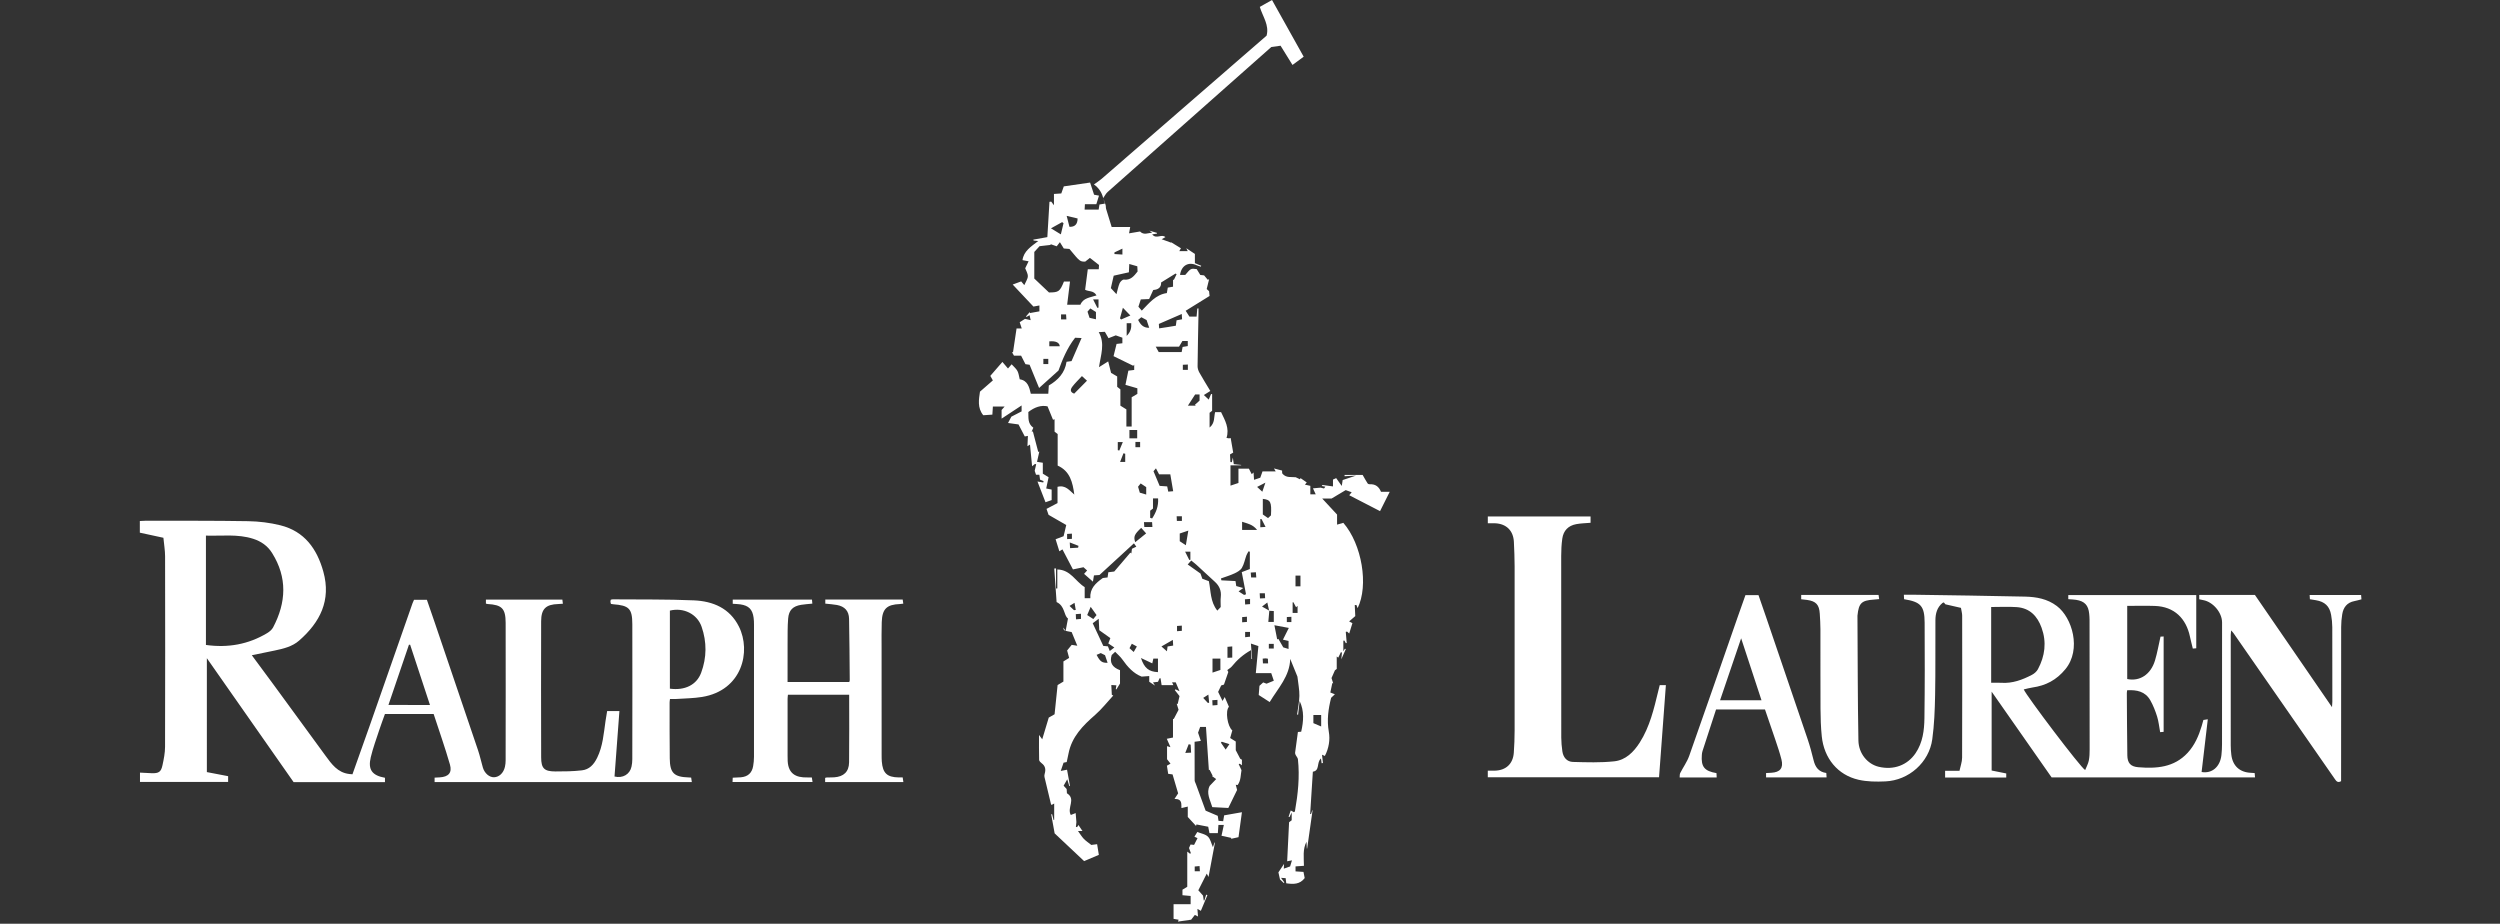 <svg width="590" height="218" viewBox="0 0 590 218" fill="none" xmlns="http://www.w3.org/2000/svg">
<rect x="0" y="0" width="590" height="218" fill="#333333" stroke="none"/>
<path fill-rule="evenodd" clip-rule="evenodd" d="M48.82 182.214C50.614 182.558 52.185 182.86 53.837 183.177C53.837 183.531 53.837 183.982 53.837 184.539C46.938 184.539 40.036 184.539 33.036 184.539C33.036 183.879 33.036 183.203 33.036 182.339C33.955 182.386 34.867 182.445 35.781 182.475C37.451 182.531 38.001 182.197 38.344 180.606C38.653 179.171 38.95 177.697 38.953 176.239C38.996 161.254 38.988 146.269 38.96 131.283C38.957 129.898 38.715 128.514 38.563 126.914C36.66 126.502 34.869 126.115 33 125.71C33 124.918 33 124.001 33 122.958C33.483 122.935 33.933 122.892 34.383 122.894C42.44 122.911 50.498 122.859 58.552 122.998C61.098 123.042 63.696 123.354 66.164 123.968C71.863 125.386 74.82 129.535 76.315 134.936C78.183 141.68 75.534 146.865 70.584 151.187C68.962 152.604 66.877 153.093 64.814 153.528C63.077 153.893 61.337 154.242 59.428 154.634C61.266 157.119 62.98 159.42 64.675 161.734C68.718 167.256 72.75 172.787 76.791 178.311C78.244 180.298 79.665 182.334 82.406 182.663C82.556 182.682 82.707 182.69 83.181 182.731C84.551 178.875 85.949 174.98 87.318 171.074C90.671 161.505 94.011 151.93 97.359 142.358C97.448 142.104 97.572 141.863 97.705 141.559C98.673 141.559 99.632 141.559 100.748 141.559C101.351 143.306 101.974 145.088 102.581 146.876C106.006 156.955 109.435 167.032 112.837 177.118C113.283 178.44 113.563 179.818 113.96 181.158C114.359 182.51 115.506 183.47 116.599 183.432C117.815 183.39 118.834 182.43 119.169 180.954C119.279 180.466 119.328 179.954 119.329 179.454C119.34 168.633 119.36 157.812 119.333 146.992C119.325 143.595 118.446 142.743 115.071 142.547C114.959 142.541 114.851 142.499 114.676 142.458C114.676 142.16 114.676 141.87 114.676 141.505C120.679 141.505 126.656 141.505 132.719 141.505C132.758 141.814 132.793 142.099 132.84 142.48C132.424 142.508 132.085 142.543 131.746 142.552C128.83 142.636 127.716 143.688 127.708 146.626C127.68 157.329 127.685 168.033 127.713 178.737C127.72 181.344 128.44 182.055 131.061 182.061C133.154 182.066 135.261 182.044 137.334 181.801C139.058 181.598 140.123 180.476 140.924 178.846C142.288 176.071 142.473 173.096 142.904 170.146C143.015 169.385 143.152 168.627 143.287 167.81C144.258 167.81 145.134 167.81 146.182 167.81C145.795 172.992 145.41 178.128 145.026 183.257C146.953 183.734 148.64 182.755 149.037 180.926C149.16 180.36 149.222 179.771 149.223 179.193C149.236 168.567 149.258 157.941 149.228 147.315C149.218 143.618 148.455 142.891 144.707 142.604C144.553 142.593 144.401 142.559 144.184 142.525C144.143 142.359 144.075 142.184 144.063 142.005C144.053 141.859 144.111 141.709 144.144 141.535C144.314 141.5 144.463 141.443 144.611 141.444C150.991 141.503 157.379 141.41 163.75 141.685C168.261 141.879 172.223 143.528 174.394 147.889C177.301 153.724 175.174 162.933 165.681 164.482C163.694 164.806 161.655 164.817 159.639 164.956C159.147 164.99 158.652 164.961 158.117 164.961C158.074 165.335 158.026 165.559 158.026 165.783C158.032 170.181 158.012 174.58 158.063 178.977C158.104 182.447 159.057 183.362 162.537 183.476C162.692 183.481 162.846 183.493 163.115 183.51C163.161 183.819 163.208 184.14 163.27 184.561C142.996 184.561 122.818 184.561 102.564 184.561C102.564 184.227 102.564 183.908 102.564 183.523C102.998 183.5 103.378 183.48 103.759 183.459C105.813 183.346 106.749 182.391 106.188 180.438C105.032 176.416 103.632 172.465 102.341 168.507C98.447 168.507 94.714 168.507 90.844 168.507C90.401 169.751 89.922 171.009 89.503 172.287C88.803 174.425 88.017 176.545 87.496 178.728C86.8 181.646 87.821 183.017 90.853 183.555C90.853 183.867 90.853 184.192 90.853 184.583C83.641 184.583 76.494 184.583 69.292 184.583C62.516 174.903 55.728 165.206 48.819 155.336C48.82 164.457 48.82 173.211 48.82 182.214ZM48.599 152.208C53.812 152.938 58.609 152.074 63.039 149.422C63.587 149.094 64.158 148.623 64.447 148.076C67.554 142.184 67.853 136.308 64.205 130.496C63.142 128.802 61.61 127.749 59.732 127.149C56.093 125.987 52.362 126.52 48.599 126.405C48.599 135.081 48.599 143.62 48.599 152.208ZM158.092 162.524C161.614 163.006 164.402 161.645 165.475 158.762C166.805 155.191 166.825 151.508 165.579 147.912C164.527 144.877 161.302 143.314 158.092 144.103C158.092 150.217 158.092 156.342 158.092 162.524ZM101.472 166.373C99.871 161.51 98.331 156.83 96.791 152.15C96.697 152.153 96.603 152.156 96.509 152.159C94.907 156.863 93.306 161.566 91.669 166.372C94.974 166.373 98.109 166.373 101.472 166.373Z" fill="white"/>
<path fill-rule="evenodd" clip-rule="evenodd" d="M172.877 184.553C172.894 184.196 172.906 183.908 172.923 183.538C173.602 183.505 174.216 183.494 174.826 183.444C176.485 183.305 177.464 182.435 177.745 180.795C177.869 180.071 177.94 179.328 177.94 178.593C177.953 168.202 177.95 157.81 177.945 147.418C177.944 146.874 177.927 146.326 177.854 145.789C177.585 143.808 176.7 142.919 174.718 142.631C174.148 142.549 173.568 142.54 172.925 142.492C172.925 142.158 172.925 141.874 172.925 141.51C179.167 141.51 185.338 141.51 191.627 141.51C191.652 141.801 191.68 142.114 191.711 142.457C190.769 142.554 189.919 142.598 189.083 142.736C187.134 143.056 186.165 143.982 186.004 145.961C185.847 147.895 185.882 149.847 185.87 151.791C185.851 154.819 185.865 157.847 185.865 160.951C190.771 160.951 195.577 160.951 200.427 160.951C200.467 160.804 200.541 160.66 200.54 160.517C200.497 155.693 200.477 150.868 200.381 146.045C200.343 144.184 199.356 143.119 197.519 142.775C196.646 142.611 195.751 142.567 194.77 142.458C194.77 142.182 194.77 141.871 194.77 141.497C200.853 141.497 206.876 141.497 213.035 141.497C213.076 141.779 213.121 142.089 213.175 142.459C212.841 142.499 212.617 142.543 212.392 142.551C209.264 142.673 208.201 143.686 208.092 146.806C208.02 148.866 208.055 150.93 208.055 152.993C208.055 161.4 208.059 169.807 208.064 178.213C208.065 178.72 208.067 179.227 208.108 179.731C208.332 182.479 209.348 183.424 212.106 183.473C212.376 183.478 212.647 183.473 213.032 183.473C213.085 183.824 213.133 184.14 213.197 184.56C206.999 184.56 200.909 184.56 194.732 184.56C194.732 184.224 194.732 183.905 194.732 183.578C194.9 183.535 195.007 183.486 195.116 183.483C195.699 183.466 196.284 183.487 196.866 183.448C199.105 183.295 200.354 182.149 200.383 179.911C200.452 174.626 200.405 169.34 200.405 163.954C195.657 163.954 190.857 163.954 185.953 163.954C185.924 164.281 185.87 164.613 185.87 164.946C185.865 169.422 185.868 173.898 185.87 178.374C185.87 178.568 185.886 178.763 185.882 178.957C185.805 182.6 187.8 183.55 190.545 183.474C190.855 183.467 191.166 183.474 191.591 183.474C191.644 183.809 191.695 184.129 191.761 184.553C185.459 184.553 179.252 184.553 172.877 184.553Z" fill="white"/>
<path fill-rule="evenodd" clip-rule="evenodd" d="M488.115 141.408C488.115 141.039 488.115 140.774 488.115 140.429C498.181 140.429 508.203 140.429 518.316 140.429C518.316 144.601 518.316 148.745 518.316 152.994C518.077 153.014 517.804 153.038 517.506 153.064C517.265 152.068 517.025 151.171 516.834 150.264C515.93 145.983 513.172 143.155 508.539 143C506.405 142.928 504.267 142.988 502.024 142.988C502.024 148.711 502.024 154.48 502.024 160.25C504.968 160.871 507.571 159.196 508.577 155.878C509.125 154.068 509.439 152.188 509.88 150.246C510.047 150.237 510.294 150.223 510.618 150.206C510.618 157.735 510.618 165.192 510.618 172.716C510.35 172.738 510.1 172.76 509.794 172.787C509.558 171.516 509.443 170.27 509.078 169.102C508.666 167.78 508.15 166.458 507.465 165.258C506.276 163.174 504.263 162.773 502 162.902C501.97 163.167 501.929 163.354 501.931 163.54C501.964 168.443 501.979 173.347 502.049 178.25C502.075 180.065 502.803 180.914 504.628 181.065C508.919 181.42 513.066 181.131 516.267 177.684C517.949 175.872 518.895 173.667 519.6 171.339C519.734 170.895 519.851 170.445 519.999 169.914C520.272 169.87 520.555 169.826 521.039 169.749C520.543 173.983 520.06 178.091 519.578 182.193C522.035 182.628 523.956 180.967 524.26 178.183C524.353 177.333 524.396 176.474 524.397 175.62C524.408 166.044 524.408 156.469 524.408 146.893C524.408 144.565 522.282 142.055 519.971 141.632C519.667 141.577 519.367 141.503 519.02 141.428C519.02 141.091 519.02 140.774 519.02 140.398C523.421 140.398 527.733 140.398 532.154 140.398C538.144 149.116 544.17 157.886 550.354 166.886C550.393 166.29 550.433 165.964 550.433 165.638C550.435 159.76 550.445 153.883 550.419 148.005C550.415 147.038 550.312 146.06 550.143 145.107C549.781 143.061 548.644 141.999 546.578 141.655C546.122 141.58 545.664 141.506 545.138 141.418C545.117 141.093 545.099 140.803 545.075 140.425C549.142 140.425 553.132 140.425 557.223 140.425C557.249 140.759 557.273 141.081 557.3 141.445C556.687 141.6 556.17 141.756 555.642 141.857C553.914 142.189 553.034 143.325 552.766 144.965C552.603 145.959 552.517 146.975 552.515 147.982C552.496 159.698 552.5 171.414 552.498 183.13C552.498 183.551 552.498 183.971 552.498 184.356C551.701 184.818 551.366 184.348 551.017 183.843C547.159 178.283 543.295 172.727 539.434 167.169C535.328 161.258 531.223 155.346 527.115 149.437C526.992 149.26 526.838 149.106 526.56 148.779C526.511 149.267 526.456 149.556 526.456 149.846C526.449 158.527 526.444 167.206 526.452 175.886C526.452 176.624 526.504 177.366 526.589 178.099C526.898 180.751 528.566 182.276 531.24 182.386C531.506 182.397 531.772 182.419 532.102 182.44C532.13 182.787 532.154 183.08 532.187 183.47C516.179 183.47 500.239 183.47 484.183 183.47C479.559 176.858 474.885 170.175 470.027 163.228C470.027 169.61 470.027 175.617 470.027 181.841C471.24 182.085 472.313 182.3 473.473 182.534C473.473 182.779 473.473 183.099 473.473 183.492C468.658 183.492 463.888 183.492 459.045 183.492C459.045 182.977 459.045 182.5 459.045 181.907C460.153 181.907 461.181 181.907 462.44 181.907C462.666 180.82 463.053 179.817 463.057 178.811C463.1 167.641 463.088 156.471 463.072 145.3C463.071 144.731 462.899 144.162 462.785 143.456C461.632 143.192 460.509 142.935 459.11 142.615C459.12 142.627 458.937 142.403 458.747 142.17C458.63 142.216 458.505 142.235 458.42 142.305C457.132 143.359 456.769 144.824 456.758 146.374C456.717 152.251 456.798 158.13 456.687 164.005C456.621 167.498 456.49 171.014 456.017 174.469C455.268 179.937 450.487 184.163 444.952 184.41C442.838 184.505 440.638 184.49 438.595 184.019C433.699 182.894 430.475 178.968 429.939 173.785C429.715 171.624 429.653 169.439 429.64 167.264C429.603 160.997 429.636 154.731 429.621 148.464C429.618 147.259 429.538 146.054 429.468 144.85C429.343 142.701 428.568 141.872 426.438 141.578C426.016 141.521 425.593 141.483 425.082 141.426C425.082 141.094 425.082 140.78 425.082 140.406C431.17 140.406 437.193 140.406 443.343 140.406C443.386 140.701 443.43 141.012 443.483 141.389C443.001 141.433 442.621 141.475 442.239 141.501C439.329 141.695 438.67 142.327 438.371 145.219C438.367 145.257 438.36 145.296 438.36 145.335C438.421 155.14 438.409 164.947 438.586 174.75C438.643 177.891 440.78 180.338 443.377 180.959C446.917 181.806 450.164 180.583 452.079 177.748C453.773 175.239 454.126 172.369 454.165 169.495C454.268 161.984 454.253 154.471 454.214 146.959C454.193 143.002 453.303 142.047 449.363 141.414C449.348 141.115 449.333 140.795 449.311 140.352C450.11 140.352 450.804 140.343 451.497 140.354C460.311 140.494 469.124 140.594 477.936 140.802C480.587 140.865 483.174 141.324 485.413 143.018C489.066 145.781 491.254 153.266 487.447 157.912C485.332 160.492 482.808 161.8 479.651 162.251C478.965 162.349 478.294 162.548 477.604 162.703C478.205 164.19 491.079 181.227 492.1 181.731C492.398 180.988 492.793 180.281 492.951 179.526C493.132 178.657 493.155 177.746 493.155 176.854C493.159 166.656 493.147 156.46 493.133 146.263C493.132 145.797 493.096 145.329 493.052 144.866C492.857 142.826 491.974 141.879 489.942 141.559C489.373 141.468 488.79 141.461 488.115 141.408ZM469.916 143.254C469.916 149.183 469.916 155.105 469.916 161.134C470.775 161.134 471.55 161.09 472.319 161.142C474.94 161.319 477.288 160.436 479.542 159.259C480.098 158.969 480.661 158.475 480.952 157.93C482.621 154.811 483.038 151.547 481.815 148.155C480.811 145.367 478.998 143.489 475.922 143.278C473.96 143.145 471.981 143.254 469.916 143.254Z" fill="white"/>
<path fill-rule="evenodd" clip-rule="evenodd" d="M391.695 161.699C392.187 161.699 392.566 161.699 393.147 161.699C392.609 168.947 392.075 176.137 391.534 183.442C378.075 183.442 364.64 183.442 351.118 183.442C351.118 182.972 351.118 182.494 351.118 181.881C351.703 181.881 352.235 181.892 352.766 181.879C355.407 181.81 357.069 180.278 357.259 177.643C357.385 175.898 357.448 174.145 357.45 172.395C357.466 159.473 357.466 146.552 357.451 133.63C357.449 131.724 357.365 129.818 357.279 127.913C357.159 125.239 355.498 123.601 352.835 123.493C352.294 123.471 351.753 123.489 351.125 123.489C351.125 122.934 351.125 122.453 351.125 121.889C359.19 121.889 367.228 121.889 375.375 121.889C375.375 122.348 375.375 122.828 375.375 123.378C374.284 123.474 373.123 123.491 371.997 123.698C370.106 124.047 368.963 125.226 368.698 127.131C368.511 128.474 368.444 129.843 368.443 131.2C368.431 145.483 368.437 159.768 368.459 174.051C368.461 175.136 368.564 176.227 368.716 177.302C368.919 178.737 369.785 179.777 371.207 179.816C374.459 179.906 377.743 180.016 380.966 179.671C383.647 179.385 385.534 177.505 386.973 175.249C389.36 171.506 390.339 167.262 391.363 163.031C391.462 162.618 391.568 162.206 391.695 161.699Z" fill="white"/>
<path fill-rule="evenodd" clip-rule="evenodd" d="M404.988 167.436C403.904 170.76 402.843 174.002 401.793 177.249C401.699 177.541 401.657 177.857 401.633 178.164C401.422 180.952 402.225 181.971 405.09 182.458C405.104 182.761 405.119 183.086 405.138 183.488C402.222 183.488 399.395 183.488 396.398 183.488C396.438 183.129 396.385 182.734 396.532 182.44C397.219 181.078 398.15 179.81 398.653 178.387C402.499 167.516 406.264 156.615 410.058 145.724C410.669 143.97 411.297 142.223 411.923 140.458C412.967 140.458 413.927 140.458 415.008 140.458C415.616 142.217 416.228 143.965 416.825 145.718C420.083 155.272 423.351 164.824 426.583 174.387C427.142 176.039 427.6 177.731 428.01 179.428C428.402 181.052 429.216 182.181 431.007 182.426C431.029 182.758 431.048 183.058 431.074 183.462C426.302 183.462 421.584 183.462 416.793 183.462C416.793 183.134 416.793 182.814 416.793 182.439C417.252 182.414 417.633 182.394 418.014 182.374C420.114 182.263 420.932 181.265 420.425 179.244C420.029 177.667 419.494 176.122 418.979 174.577C418.183 172.189 417.352 169.813 416.536 167.436C412.696 167.436 408.93 167.436 404.988 167.436ZM415.715 165.265C414.122 160.417 412.565 155.677 410.909 150.637C409.192 155.686 407.584 160.414 405.935 165.265C409.24 165.265 412.371 165.265 415.715 165.265Z" fill="white"/>
<path fill-rule="evenodd" clip-rule="evenodd" d="M260.354 46.758C260.547 47.298 260.764 47.832 260.926 48.382C261.011 48.673 260.953 49.005 261.039 49.295C261.468 50.741 261.922 52.178 262.352 53.567C263.782 53.567 265.187 53.567 266.728 53.567C266.661 53.943 266.562 54.489 266.458 55.068C267.464 54.898 268.342 54.75 269.048 54.631C269.966 55.584 270.963 54.934 271.91 54.935C271.762 54.822 271.614 54.709 271.251 54.431C272.003 54.651 272.524 54.803 273.045 54.955C273.042 55.014 273.039 55.072 273.037 55.132C272.735 55.181 272.433 55.231 271.915 55.316C272.88 56.547 274.125 55.12 275.034 55.959C274.831 56.074 274.677 56.161 274.154 56.458C275.072 56.791 275.73 57.03 276.388 57.269C276.393 57.238 276.396 57.208 276.4 57.178C277.151 57.639 277.902 58.098 278.698 58.587C278.626 58.716 278.51 58.925 278.315 59.273C279.048 59.273 279.634 59.273 280.312 59.273C280.199 59.053 280.123 58.904 279.954 58.576C280.76 59.109 281.392 59.527 281.995 59.926C281.995 60.691 281.995 61.388 281.995 62.105C282.493 62.309 282.988 62.513 283.482 62.716C283.458 62.788 283.435 62.861 283.411 62.934C283.076 62.824 282.726 62.748 282.41 62.599C280.49 61.696 278.786 62.654 278.489 64.892C278.905 64.892 279.312 64.892 279.71 64.892C281.036 63.322 281.036 63.322 282.424 63.511C282.671 63.913 282.951 64.371 283.27 64.89C283.608 64.927 283.989 64.968 284.168 64.987C284.528 65.421 284.787 65.733 285.047 66.046C285.15 65.989 285.253 65.932 285.356 65.876C285.174 66.618 284.991 67.362 284.782 68.214C284.925 68.344 285.136 68.534 285.339 68.718C285.385 69.149 285.43 69.571 285.459 69.846C283.566 71.02 281.709 72.171 279.82 73.342C280.148 73.852 280.427 74.286 280.707 74.724C281.241 74.724 281.775 74.724 282.395 74.724C282.454 74.053 282.509 73.43 282.565 72.807C282.658 72.805 282.751 72.804 282.845 72.802C282.845 73.26 282.852 73.718 282.843 74.176C282.767 78.262 282.671 82.348 282.629 86.434C282.624 86.934 282.807 87.488 283.055 87.932C283.868 89.383 284.75 90.795 285.634 92.27C285.089 92.612 284.622 92.907 284.112 93.227C284.478 93.57 284.831 93.903 285.258 94.304C285.471 93.799 285.641 93.396 285.811 92.993C285.895 92.998 285.978 93.002 286.061 93.007C286.061 94.294 286.061 95.583 286.061 96.949C285.86 97.106 285.63 97.285 285.462 97.415C285.462 98.527 285.462 99.563 285.462 100.902C286.776 99.821 286.449 98.451 286.767 97.268C287.244 97.268 287.695 97.268 288.178 97.268C289.091 99.19 290.199 101.045 289.457 103.351C289.781 103.408 289.915 103.444 290.05 103.451C290.142 103.455 290.237 103.418 290.443 103.378C290.642 104.531 290.831 105.632 291.034 106.814C290.817 106.939 290.601 107.063 290.284 107.246C290.311 107.811 290.341 108.428 290.371 109.045C290.485 109.056 290.6 109.066 290.715 109.077C290.796 108.709 290.876 108.341 290.952 107.998C291.018 108.463 291.088 108.952 291.171 109.536C291.785 109.604 292.349 109.665 292.911 109.727C292.91 109.759 292.909 109.791 292.909 109.823C292.106 109.823 291.304 109.823 290.394 109.823C290.394 111.413 290.394 112.938 290.394 114.611C291.041 114.394 291.615 114.203 292.275 113.982C292.275 112.864 292.275 111.787 292.275 110.613C293.213 110.613 294.048 110.613 294.743 110.613C294.987 111.088 295.198 111.501 295.41 111.914C295.552 111.775 295.695 111.636 295.837 111.497C295.872 112.03 295.908 112.562 295.954 113.234C296.525 113.043 296.986 112.889 297.425 112.743C297.608 112.226 297.762 111.79 297.951 111.255C298.917 111.255 299.918 111.255 301.07 111.255C300.901 110.97 300.814 110.826 300.651 110.551C301.401 110.747 302.049 110.917 302.57 111.052C302.602 111.353 302.541 111.658 302.666 111.802C303.576 112.848 304.763 112.512 305.788 112.629C306.122 112.789 306.456 112.949 306.79 113.109C306.834 113.016 306.878 112.923 306.922 112.83C307.412 113.172 307.902 113.515 308.394 113.859C308.262 114.016 308.158 114.141 307.963 114.373C308.467 114.486 308.828 114.568 309.238 114.66C309.238 115.3 309.238 115.951 309.238 116.661C309.644 116.661 309.982 116.661 310.51 116.661C310.261 116.121 310.05 115.664 309.858 115.247C310.34 115.204 310.848 115.158 311.66 115.085C311.714 115.099 312.093 115.193 312.472 115.287C312.578 115.142 312.685 114.998 312.791 114.853C312.505 114.799 312.221 114.745 311.936 114.691C311.995 114.613 312.055 114.535 312.115 114.457C312.9 114.565 313.684 114.672 314.584 114.795C314.584 114.153 314.584 113.674 314.584 113.177C314.866 113.05 315.109 112.941 315.339 112.837C315.744 113.405 316.129 113.946 316.658 114.689C316.751 114.075 316.805 113.718 316.871 113.288C317.923 112.939 318.98 112.589 320.027 112.242C319.147 112.291 318.234 112.341 317.321 112.392C317.32 112.292 317.319 112.192 317.317 112.092C318.894 112.092 320.47 112.092 321.588 112.092C322.085 112.952 322.399 113.54 322.765 114.092C322.851 114.222 323.119 114.3 323.296 114.289C324.59 114.214 325.424 114.851 325.921 116.068C326.577 116.068 327.184 116.068 327.973 116.068C327.173 117.668 326.453 119.107 325.692 120.627C323.239 119.362 320.864 118.136 318.42 116.876C318.59 116.672 318.729 116.504 319 116.176C318.411 115.963 317.951 115.796 317.589 115.665C316.46 116.338 315.42 116.957 314.247 117.656C313.599 117.656 312.822 117.656 312.043 117.656C313.265 118.974 314.417 120.215 315.548 121.435C315.548 122.189 315.548 122.878 315.548 123.813C316.098 123.654 316.525 123.53 317.023 123.386C321.43 128.457 323.04 138.191 320.397 143.523C320.295 143.254 320.202 143.01 320.109 142.766C319.98 142.779 319.85 142.792 319.72 142.805C319.756 143.561 319.792 144.317 319.844 145.4C319.546 145.657 319.002 146.126 318.392 146.652C318.684 146.806 318.875 146.907 319.17 147.062C318.93 147.84 318.685 148.636 318.416 149.512C318.188 149.305 318.047 149.177 317.906 149.049C317.805 149.073 317.704 149.098 317.602 149.122C317.676 149.994 317.75 150.866 317.824 151.739C317.755 151.758 317.686 151.777 317.617 151.796C317.504 151.587 317.391 151.379 317.277 151.17C317.195 151.181 317.112 151.192 317.029 151.202C317.029 151.996 317.029 152.79 317.029 153.697C317.183 153.452 317.297 153.271 317.41 153.091C317.479 153.124 317.548 153.156 317.616 153.189C317.277 153.955 316.937 154.721 316.549 155.596C316.606 155.015 316.654 154.522 316.703 154.03C316.624 153.985 316.544 153.94 316.465 153.895C316.25 154.334 316.034 154.774 315.819 155.213C315.702 155.117 315.585 155.021 315.468 154.925C315.468 155.895 315.468 156.866 315.468 157.869C315.246 158.039 315.041 158.196 315.042 158.195C314.736 158.89 314.521 159.377 314.237 160.022C314.324 160.296 314.477 160.776 314.63 161.255C314.56 161.242 314.492 161.23 314.422 161.217C314.27 161.946 314.117 162.676 313.96 163.431C314.355 163.587 314.588 163.679 315.029 163.853C314.672 164.188 314.409 164.434 314.147 164.679C313.488 167.274 313.107 169.918 313.603 172.718C313.935 174.587 313.608 176.592 312.667 178.408C312.456 178.314 312.27 178.232 311.995 178.11C312.074 178.816 312.144 179.441 312.215 180.066C312.112 180.086 312.009 180.106 311.906 180.127C311.867 179.836 311.827 179.545 311.752 178.992C310.649 179.951 311.555 181.864 309.834 182.121C309.619 185.477 309.408 188.788 309.196 192.098C309.264 192.109 309.332 192.119 309.401 192.13C309.498 191.827 309.595 191.525 309.692 191.223C309.716 191.226 309.741 191.229 309.766 191.233C309.34 194.243 308.913 197.252 308.487 200.261C308.463 200.259 308.438 200.257 308.413 200.255C308.387 199.719 308.359 199.183 308.332 198.647C307.406 200.446 307.713 202.379 307.728 204.33C307.016 204.38 306.413 204.423 305.746 204.471C305.746 204.864 305.746 205.192 305.746 205.645C306.364 205.685 306.964 205.725 307.623 205.769C307.723 206.282 307.817 206.764 307.907 207.227C306.774 208.729 305.229 208.71 303.556 208.457C303.509 208.05 303.466 207.676 303.415 207.24C303.084 207.22 302.792 207.202 302.321 207.173C302.644 207.617 302.873 207.93 303.102 208.244C303.057 208.294 303.012 208.344 302.968 208.394C302.601 208.048 302.235 207.701 302.08 207.554C301.93 206.884 301.836 206.467 301.705 205.878C302.01 205.42 302.469 204.731 303.032 203.887C303.01 204.335 302.997 204.601 302.977 205.002C303.524 204.81 303.952 204.659 304.466 204.478C304.595 204.056 304.725 203.63 304.903 203.043C304.327 203.155 303.905 203.237 303.772 203.262C303.918 200.252 304.067 197.216 304.222 194.048C304.36 193.944 304.593 193.768 304.839 193.582C304.839 193.075 304.839 192.574 304.839 191.749C304.579 192.29 304.446 192.565 304.314 192.841C304.244 192.815 304.173 192.79 304.103 192.764C304.27 192.275 304.438 191.786 304.613 191.272C304.961 191.46 305.178 191.576 305.369 191.679C305.493 191.573 305.593 191.531 305.603 191.473C306.317 187.404 306.759 183.316 306.31 179.183C306.273 178.844 305.957 178.54 305.796 178.207C305.713 178.038 305.62 177.834 305.642 177.659C305.849 176.024 306.081 174.392 306.306 172.748C306.527 172.729 306.776 172.708 307.081 172.683C307.647 170.203 307.834 167.796 306.714 165.432C306.594 166.508 306.474 167.585 306.353 168.661C306.272 168.652 306.19 168.642 306.108 168.632C306.304 167.161 306.634 165.693 306.658 164.219C306.681 162.814 306.385 161.403 306.193 159.678C305.688 158.439 305.089 156.971 304.49 155.503C304.384 159.592 301.624 162.402 299.647 165.686C298.728 165.095 297.885 164.553 297.057 164.02C297.116 163.302 297.172 162.62 297.234 161.851C297.471 161.637 297.768 161.367 298.115 161.05C298.399 161.158 298.718 161.28 298.903 161.35C299.5 161.107 299.997 160.905 300.619 160.652C300.452 160.159 300.259 159.587 300.013 158.861C298.907 158.861 297.76 158.861 296.371 158.861C296.582 156.656 296.775 154.629 296.981 152.472C296.526 152.319 295.952 152.127 295.216 151.881C295.314 153.166 295.404 154.339 295.493 155.512C295.443 155.517 295.393 155.522 295.343 155.528C295.309 154.89 295.275 154.252 295.232 153.441C293.386 154.46 291.942 155.753 290.692 157.297C290.461 157.582 290.109 157.769 289.638 158.139C289.655 158.17 289.777 158.393 289.884 158.586C289.581 159.462 289.239 160.446 288.852 161.566C288.727 161.603 288.485 161.676 288.203 161.762C287.988 162.212 287.762 162.69 287.477 163.289C287.739 163.826 288.037 164.436 288.519 165.426C288.724 165.06 288.845 164.843 289.036 164.501C289.374 165.285 289.703 166.051 290.028 166.806C289.127 167.727 289.656 171.421 290.826 172.378C290.663 172.951 290.495 173.541 290.317 174.169C290.769 174.452 291.189 174.715 291.639 174.999C291.639 175.788 291.639 176.562 291.639 177.047C292.035 177.806 292.303 178.318 292.687 179.053C292.666 179.041 292.888 179.173 293.091 179.296C293.091 179.741 293.091 180.127 293.091 180.608C292.88 180.451 292.735 180.342 292.588 180.234C292.503 180.269 292.417 180.305 292.331 180.341C292.515 180.737 292.699 181.132 292.994 181.767C292.784 182.766 292.895 184.173 292.078 185.272C291.931 185.249 291.785 185.225 291.638 185.202C291.717 185.508 291.797 185.813 291.956 186.426C291.388 187.593 290.66 189.088 289.884 190.68C288.595 190.613 287.367 190.549 286.098 190.483C285.585 188.733 284.613 187.178 285.489 185.46C285.975 184.952 286.462 184.443 287.017 183.862C286.52 183.501 286.283 183.33 286.047 183.158C286.092 183.129 286.137 183.1 286.182 183.072C285.944 182.604 285.706 182.136 285.468 181.668C285.41 181.693 285.351 181.717 285.293 181.742C285.067 178.37 284.84 174.999 284.609 171.556C284.114 171.556 283.705 171.556 283.233 171.556C283.041 172.086 282.847 172.625 282.742 172.915C282.993 173.662 283.176 174.204 283.396 174.858C282.756 174.945 282.383 174.995 281.923 175.057C281.923 178.106 281.915 181.13 281.936 184.155C281.939 184.449 282.124 184.743 282.23 185.035C282.939 186.978 283.65 188.922 284.524 191.312C285.108 191.561 286.207 192.031 287.39 192.536C287.432 192.818 287.49 193.198 287.568 193.715C287.892 193.741 288.247 193.77 288.668 193.805C288.751 193.305 288.818 192.897 288.897 192.421C290.282 192.177 291.645 191.938 293.094 191.683C292.829 193.615 292.564 195.559 292.289 197.574C291.67 197.711 291.11 197.835 290.55 197.958C290.554 197.884 290.558 197.81 290.562 197.736C289.815 197.575 289.069 197.413 288.276 197.241C288.448 196.44 288.623 195.623 288.823 194.692C288.325 194.692 287.968 194.692 287.548 194.692C287.501 195.341 287.459 195.947 287.411 196.625C286.741 196.625 286.136 196.625 285.431 196.625C285.352 196.217 285.266 195.775 285.138 195.111C284.267 194.941 283.316 194.756 282.365 194.569C282.33 194.686 282.295 194.802 282.261 194.918C281.581 194.18 280.902 193.441 280.314 192.802C280.314 191.969 280.314 191.283 280.314 190.352C279.798 190.475 279.335 190.585 278.819 190.707C278.73 189.873 279.161 188.538 277.185 188.54C277.535 188.005 277.772 187.643 278.04 187.233C277.633 185.848 277.189 184.337 276.724 182.759C276.463 182.724 276.125 182.68 275.691 182.624C275.593 181.997 275.493 181.357 275.391 180.701C275.669 180.545 275.886 180.423 276.239 180.225C275.989 179.903 275.788 179.645 275.424 179.176C275.424 178.356 275.424 177.231 275.424 176.091C275.631 176.153 275.788 176.2 276.227 176.33C275.893 175.563 275.65 175.005 275.367 174.354C275.932 174.239 276.336 174.157 276.826 174.057C276.826 172.583 276.826 171.114 276.826 169.645C276.887 169.657 276.948 169.668 277.008 169.68C277.368 168.992 277.728 168.305 278.143 167.511C278.026 167.129 277.866 166.613 277.707 166.095C277.783 166.107 277.861 166.118 277.938 166.13C278.092 165.471 278.245 164.811 278.368 164.28C277.92 163.712 277.589 163.293 277.259 162.874C277.314 162.808 277.369 162.742 277.424 162.676C277.627 162.773 277.83 162.869 278.359 163.121C277.99 162.255 277.738 161.664 277.467 161.026C277.209 161.026 276.951 161.026 276.6 161.026C276.715 161.265 276.802 161.447 276.922 161.696C275.988 161.696 275.102 161.696 274.144 161.696C274.056 161.138 273.973 160.607 273.89 160.076C273.814 160.076 273.738 160.075 273.662 160.074C273.544 160.336 273.428 160.598 273.289 160.908C272.934 160.95 272.56 160.993 272.104 161.046C272.255 161.28 272.36 161.442 272.594 161.803C272.025 161.428 271.65 161.181 271.22 160.898C271.22 160.523 271.22 160.108 271.22 159.55C270.577 159.597 270.002 159.638 269.427 159.68C267.514 158.949 266.108 157.392 264.873 155.628C264.413 154.969 263.767 154.441 263.177 153.823C262.754 154.221 262.536 154.426 262.361 154.59C261.819 156.322 262.43 157.455 264.322 158.165C264.322 159.114 264.322 160.108 264.322 161.316C264.116 161.65 263.793 162.173 263.469 162.695C263.421 162.676 263.372 162.657 263.324 162.638C263.367 162.366 263.411 162.093 263.469 161.735C263.093 161.713 262.764 161.694 262.269 161.665C262.312 162.492 262.351 163.235 262.39 163.979C262.503 164.034 262.617 164.089 262.73 164.144C261.314 165.677 260.021 167.35 258.458 168.713C255.565 171.236 252.938 173.872 252.171 177.832C252.046 178.48 251.899 179.124 251.746 179.842C251.546 179.883 251.301 179.932 250.999 179.994C250.809 180.555 250.614 181.131 250.339 181.944C250.932 181.827 251.335 181.747 251.823 181.651C252.024 182.765 252.269 184.121 252.514 185.478C252.46 185.491 252.406 185.505 252.353 185.518C252.221 185.082 252.091 184.645 251.871 183.917C251.527 184.524 251.284 184.952 251.015 185.424C251.279 185.713 251.501 185.956 251.731 186.207C251.753 186.56 251.775 186.907 251.794 187.209C254.017 188.593 251.742 190.61 252.708 192.336C253.072 192.194 253.522 192.017 253.858 191.886C253.907 192.493 253.956 193.109 254.028 194.016C254.011 194.182 253.962 194.661 253.913 195.139C254.006 195.161 254.099 195.184 254.192 195.207C254.283 195.063 254.376 194.92 254.514 194.703C254.819 195.158 255.11 195.593 255.464 196.122C255.117 196.122 254.908 196.122 254.411 196.122C254.925 196.83 255.286 197.45 255.767 197.956C256.24 198.454 256.835 198.837 257.546 199.407C257.946 199.356 258.537 199.278 258.921 199.228C259.055 200.065 259.172 200.795 259.325 201.747C258.222 202.216 257.072 202.704 255.855 203.222C253.528 201.033 251.179 198.823 248.894 196.674C248.613 195.115 248.35 193.65 248.086 192.186C248.157 192.171 248.227 192.156 248.298 192.141C248.41 192.599 248.523 193.056 248.635 193.513C248.686 193.506 248.737 193.499 248.788 193.492C248.788 192.255 248.788 191.017 248.788 189.634C248.49 189.793 248.323 189.881 248.149 189.974C248.108 189.891 248.034 189.793 248.008 189.684C247.496 187.573 246.981 185.462 246.491 183.346C246.436 183.108 246.485 182.825 246.554 182.583C246.836 181.603 246.713 180.773 245.831 180.124C245.57 179.932 245.241 179.605 245.234 179.333C245.182 177.42 245.207 175.506 245.207 173.446C245.456 173.785 245.606 173.987 245.966 174.474C246.527 172.607 247.008 171.008 247.506 169.351C247.903 169.125 248.337 168.878 248.88 168.568C249.113 166.314 249.352 164.005 249.593 161.675C250.041 161.406 250.468 161.15 250.966 160.851C250.966 159.274 250.966 157.687 250.966 156.097C251.422 155.817 251.814 155.577 252.315 155.269C252.156 154.681 251.988 154.061 251.841 153.515C252.218 153.053 252.563 152.629 252.924 152.185C253.32 152.248 253.76 152.317 254.243 152.393C253.779 151.27 253.356 150.247 252.911 149.171C251.024 148.822 251.024 148.822 250.936 148.097C251.143 148.402 251.3 148.633 251.49 148.912C251.665 147.982 251.825 147.131 252.043 145.971C251 145.215 251.373 143.025 249.356 142.089C249.183 139.598 248.994 136.885 248.806 134.172C248.947 134.163 249.087 134.154 249.228 134.145C249.228 135.721 249.228 137.298 249.228 138.874C249.328 138.875 249.428 138.876 249.528 138.877C249.528 137.411 249.528 135.944 249.528 134.393C252.676 134.459 253.81 137.224 255.986 138.559C255.986 139.419 255.986 140.263 255.986 141.178C256.455 141.178 256.817 141.178 257.318 141.178C257.164 138.933 258.524 137.633 260.267 136.411C260.512 136.383 260.927 136.334 261.389 136.279C261.446 135.882 261.499 135.507 261.564 135.051C262.021 134.995 262.469 134.94 262.961 134.88C264.217 133.408 265.49 131.916 266.762 130.423C266.842 130.484 266.922 130.546 267.001 130.607C267.045 130.263 267.09 129.92 267.143 129.51C267.45 129.362 267.784 129.202 268.17 129.016C267.918 128.663 267.696 128.352 267.607 128.226C264.882 130.731 262.162 133.231 259.479 135.698C259.013 135.732 258.629 135.761 258.174 135.794C258.113 136.167 258.053 136.531 257.93 137.271C257.137 136.572 256.522 136.03 255.842 135.43C256.185 135.049 256.369 134.846 256.559 134.636C256.232 134.341 255.958 134.094 255.704 133.866C254.876 134.037 254.057 134.207 253.213 134.382C252.358 132.749 251.564 131.234 250.736 129.653C250.626 129.721 250.38 129.872 250.004 130.103C249.713 129.165 249.435 128.265 249.123 127.258C249.768 127.016 250.368 126.79 251.008 126.549C251.223 125.642 251.435 124.749 251.635 123.904C250.194 123.075 248.867 122.31 247.46 121.499C247.328 121.115 247.164 120.642 246.976 120.096C247.783 119.671 248.591 119.248 249.575 118.73C249.575 117.533 249.575 116.189 249.575 114.888C251.495 114.399 252.391 115.762 253.536 116.721C253.147 113.869 252.556 111.199 249.61 109.879C249.61 107.353 249.61 104.909 249.61 102.436C249.348 102.236 249.12 102.061 248.878 101.875C248.878 100.881 248.878 99.91 248.878 98.939C248.756 98.98 248.634 99.022 248.512 99.064C248.103 98.061 247.694 97.059 247.219 95.898C245.672 95.562 244.16 96.098 242.689 97.236C242.744 98.519 242.469 99.951 243.866 100.939C243.737 101.246 243.604 101.563 243.47 101.879C243.566 101.859 243.663 101.839 243.76 101.819C244.18 103.427 244.6 105.035 245.02 106.642C245.106 106.62 245.192 106.598 245.278 106.575C245.102 107.361 244.926 108.147 244.737 108.994C245.228 109.071 245.6 109.129 246.104 109.208C246.104 110.075 246.104 110.949 246.104 111.785C246.608 112.094 246.998 112.334 247.467 112.622C247.283 113.492 247.102 114.351 246.905 115.282C247.352 115.373 247.751 115.453 248.189 115.541C248.189 116.397 248.189 117.233 248.189 118.022C247.62 118.221 247.13 118.392 246.738 118.528C246.117 116.929 245.446 115.196 244.843 113.639C245.227 113.702 245.719 113.782 246.21 113.863C246.234 113.755 246.258 113.648 246.281 113.541C246.021 113.433 245.761 113.326 245.452 113.199C245.403 112.85 245.348 112.47 245.287 112.036C245.034 112.036 244.789 112.036 244.498 112.036C244.362 111.633 244.228 111.234 244.187 111.112C244.343 110.424 244.44 109.994 244.538 109.564C244.445 109.539 244.352 109.513 244.26 109.488C244.135 109.587 244.01 109.687 243.576 110.032C243.397 108.194 243.242 106.602 243.078 104.92C242.856 105.058 242.664 105.179 242.476 105.297C242.511 104.523 242.545 103.751 242.585 102.869C242.272 102.927 242.086 102.962 241.848 103.006C241.372 102.093 240.85 101.089 240.369 100.166C239.504 100.047 238.732 99.941 237.898 99.826C238.201 99.248 238.406 98.856 238.678 98.337C239.396 97.966 240.218 97.541 241.099 97.087C241.099 96.762 241.099 96.388 241.099 95.684C239.478 96.753 238.039 97.701 236.378 98.796C236.378 97.9 236.378 97.37 236.378 96.755C236.526 96.587 236.736 96.347 237.097 95.938C236.066 95.938 235.248 95.938 234.32 95.938C234.284 96.521 234.246 97.125 234.199 97.852C233.51 97.898 232.832 97.944 232.05 97.996C230.619 96.244 231.014 94.243 231.274 92.432C232.32 91.519 233.248 90.709 234.315 89.778C234.164 89.51 233.957 89.142 233.712 88.709C234.685 87.587 235.704 86.412 236.568 85.415C236.917 85.826 237.369 86.358 237.883 86.964C238.289 86.498 238.519 86.234 238.747 85.972C239.252 86.537 239.804 86.978 240.114 87.551C240.416 88.109 240.471 88.801 240.655 89.512C242.529 89.793 242.909 91.358 243.274 92.927C244.682 92.927 245.987 92.927 247.397 92.927C247.437 92.282 247.474 91.674 247.516 90.981C249.663 89.732 251.313 88.02 251.704 85.379C252.182 85.314 252.596 85.258 252.882 85.219C253.68 83.386 254.43 81.662 255.25 79.776C254.66 79.749 254.254 79.731 253.727 79.707C251.797 82.163 250.669 85.041 249.801 87.446C248.088 88.988 246.734 90.208 245.228 91.564C244.487 89.754 243.773 88.011 242.984 86.084C242.84 86.064 242.429 86.006 242.005 85.946C241.675 85.301 241.348 84.658 240.982 83.941C240.444 83.941 239.868 83.941 239.299 83.941C239.114 83.619 238.964 83.356 238.814 83.094C238.9 83.111 238.985 83.127 239.07 83.144C239.345 81.294 239.621 79.444 239.908 77.515C240.081 77.515 240.51 77.515 241.131 77.515C240.97 77.028 240.838 76.624 240.648 76.046C240.972 75.84 241.4 75.567 241.898 75.249C242.125 75.301 242.599 75.41 243.236 75.555C243.124 75.041 243.061 74.754 242.98 74.386C242.681 74.556 242.465 74.679 242.249 74.802C242.213 74.756 242.177 74.71 242.141 74.664C242.433 74.327 242.724 73.989 243.016 73.652C243.036 73.728 243.056 73.804 243.077 73.88C243.809 73.747 244.54 73.614 245.301 73.477C245.301 72.941 245.301 72.565 245.301 72.091C244.893 72.165 244.534 72.231 243.889 72.349C242.391 70.758 240.785 69.052 238.996 67.152C239.88 66.825 240.401 66.632 241 66.41C241.176 66.621 241.353 66.831 241.735 67.288C242.081 66.475 242.555 65.841 242.568 65.198C242.58 64.533 242.143 63.859 241.947 63.312C242.211 62.772 242.451 62.279 242.751 61.663C242.145 61.55 241.78 61.481 241.31 61.394C241.588 59.281 243.27 58.232 245.021 56.882C244.386 56.813 244.153 56.788 243.921 56.763C243.902 56.693 243.883 56.624 243.863 56.554C245.022 56.346 246.181 56.138 247.173 55.96C247.346 53.084 247.509 50.358 247.673 47.632C247.812 47.615 247.951 47.598 248.09 47.582C248.231 47.771 248.373 47.959 248.734 48.441C248.734 47.27 248.734 46.437 248.734 45.772C249.369 45.728 249.942 45.689 250.465 45.653C250.702 44.982 250.868 44.513 251.055 43.985C253.011 43.7 254.978 43.414 257.262 43.083C257.52 43.871 257.844 44.861 258.2 45.949C258.479 46.002 258.846 46.073 259.362 46.172C259.152 46.844 258.953 47.482 258.734 48.186C257.823 48.186 256.977 48.186 256.041 48.186C256.016 48.639 255.996 49.006 255.97 49.467C257.114 49.467 258.177 49.467 259.281 49.467C259.346 49.063 259.407 48.686 259.476 48.263C259.858 48.199 260.231 48.137 260.755 48.05C260.613 47.593 260.482 47.173 260.352 46.753L260.354 46.758ZM299.517 144.146C299.385 143.546 299.254 142.946 299.088 142.191C298.581 142.578 298.277 142.809 297.838 143.145C298.502 143.52 299.029 143.818 299.556 144.115C299.481 144.974 299.406 145.832 299.324 146.78C299.849 146.78 300.208 146.78 300.615 146.78C300.615 145.892 300.615 145.068 300.615 144.205C300.204 144.181 299.863 144.161 299.517 144.146ZM257.219 60.862C256.786 61.205 256.428 61.489 256.114 61.737C254.863 61.747 254.863 61.747 252.388 58.75C251.944 58.714 251.485 58.676 251.052 58.641C250.748 58.148 250.474 57.701 250.135 57.151C249.852 57.517 249.659 57.768 249.381 58.127C248.869 57.947 248.38 57.775 247.89 57.603C247.923 57.668 247.954 57.732 247.986 57.797C247.129 57.895 246.273 57.992 245.338 58.099C244.945 58.528 244.503 59.011 244.093 59.459C244.093 61.591 244.093 63.649 244.093 65.736C245.251 66.833 246.402 67.924 247.561 69.023C249.856 69.011 250.123 68.82 251.097 66.435C251.488 66.435 251.899 66.435 252.521 66.435C252.292 68.298 252.074 70.078 251.848 71.921C252.936 71.921 253.938 71.921 254.971 71.921C255.629 70.287 257.271 70.225 258.776 69.717C258.125 68.518 256.883 68.84 256.09 68.389C256.295 66.804 256.498 65.241 256.717 63.552C257.57 63.552 258.409 63.552 259.309 63.552C259.336 63.087 259.355 62.749 259.367 62.537C258.617 61.952 257.965 61.443 257.219 60.862ZM267.073 100.655C267.073 98.256 267.073 95.978 267.073 93.752C267.585 93.45 267.983 93.215 268.419 92.958C268.419 92.538 268.419 92.125 268.419 91.64C267.509 91.376 266.63 91.122 265.605 90.824C265.847 89.641 266.074 88.531 266.291 87.476C266.875 87.406 267.251 87.36 267.672 87.309C267.672 86.855 267.672 86.457 267.672 86.059C267.598 86.149 267.525 86.238 267.452 86.327C265.924 85.581 264.396 84.835 262.796 84.053C263.082 82.897 263.3 82.017 263.511 81.166C264.055 81.104 264.433 81.061 264.882 81.01C264.882 80.555 264.882 80.152 264.882 79.695C264.242 79.47 263.629 79.254 263.32 79.145C262.566 79.44 262.08 79.63 261.61 79.814C261.255 79.194 261.01 78.765 260.749 78.309C260.331 78.331 259.956 78.349 259.302 78.382C260.842 81.083 259.785 83.746 259.359 86.653C260.282 86.074 260.861 85.712 261.534 85.29C261.781 86.275 261.996 87.13 262.213 87.997C262.692 88.278 263.153 88.548 263.656 88.843C263.656 89.678 263.656 90.488 263.656 91.289C263.934 91.51 264.163 91.692 264.409 91.888C264.409 93.196 264.409 94.476 264.409 95.733C264.877 96.025 265.3 96.288 265.827 96.616C265.827 97.941 265.827 99.279 265.827 100.654C266.265 100.655 266.563 100.655 267.073 100.655ZM287.285 144.108C287.628 143.747 287.857 143.506 288.089 143.263C288.089 142.453 288.016 141.667 288.105 140.899C288.27 139.462 287.801 138.308 286.761 137.348C285.277 135.979 283.796 134.607 282.306 133.244C281.94 132.911 281.543 132.612 281.14 132.281C280.909 132.536 280.707 132.758 280.295 133.213C281.301 133.927 282.21 134.573 283.319 135.361C283.398 135.584 283.577 136.092 283.754 136.593C284.305 136.796 284.807 136.979 285.291 137.157C285.787 139.485 285.578 141.96 287.285 144.108ZM272.167 68.436C271.796 69.251 271.499 69.903 271.193 70.574C270.527 70.603 269.879 70.632 269.227 70.661C269.008 71.331 268.818 71.914 268.664 72.387C269.018 72.795 269.282 73.1 269.463 73.308C271.212 71.529 272.731 69.543 275.376 69.164C275.458 68.677 275.527 68.271 275.594 67.874C276.041 67.797 276.412 67.733 276.837 67.66C276.837 67.072 276.837 66.533 276.837 65.995C276.9 66.016 276.963 66.038 277.026 66.06C277.243 65.61 277.46 65.16 277.677 64.71C277.595 64.658 277.512 64.606 277.43 64.555C276.33 65.236 275.231 65.917 274.02 66.668C274.082 67.831 273.326 68.371 272.167 68.436ZM293.605 140.403C293.757 140.351 293.908 140.3 294.06 140.249C293.726 138.511 293.392 136.774 293.054 135.022C293.773 134.747 294.407 134.503 294.962 134.29C294.962 132.853 294.962 131.529 294.962 130.206C294.863 130.173 294.763 130.139 294.663 130.106C294.489 130.428 294.271 130.734 294.147 131.074C293.79 132.054 293.607 133.126 293.091 134.007C292.748 134.591 292 135.013 291.345 135.319C290.321 135.799 289.222 136.119 288.155 136.507C288.184 136.657 288.213 136.807 288.241 136.957C289.354 137.015 290.467 137.073 291.581 137.131C291.654 137.621 291.709 137.992 291.755 138.307C292.287 138.456 292.738 138.583 293.417 138.773C292.888 139.148 292.634 139.328 292.304 139.563C292.804 139.886 293.204 140.144 293.605 140.403ZM263.484 69.426C263.753 68.444 263.899 67.609 264.224 66.853C264.387 66.475 264.914 65.949 265.214 65.986C266.807 66.183 267.608 65.177 268.469 64.072C268.451 63.71 268.43 63.302 268.406 62.846C267.743 62.656 267.171 62.492 266.507 62.301C266.473 63.045 266.446 63.647 266.418 64.262C265.199 64.534 264.075 64.785 262.834 65.063C262.593 66.115 262.358 67.136 262.161 67.996C262.657 68.532 262.973 68.873 263.484 69.426ZM273.55 111.944C273.261 111.394 273.057 111.006 272.805 110.527C272.504 110.88 272.311 111.105 272.222 111.21C272.734 112.43 273.194 113.525 273.675 114.668C274.225 114.706 274.833 114.747 275.458 114.79C275.545 115.223 275.619 115.59 275.708 116.027C276.095 115.994 276.422 115.966 276.872 115.928C276.638 114.55 276.42 113.274 276.194 111.944C275.215 111.944 274.366 111.944 273.55 111.944ZM304.099 153.158C304.099 152.375 304.099 151.809 304.099 151.262C303.67 151.164 303.313 151.083 302.775 150.961C303.252 150.01 303.669 149.178 304.164 148.191C303.002 147.974 301.971 147.782 300.759 147.556C301.016 148.863 301.215 149.879 301.415 150.895C301.507 150.852 301.599 150.809 301.691 150.767C302.051 151.389 302.41 152.012 302.852 152.777C303.134 152.864 303.563 152.995 304.099 153.158ZM272.754 81.819C273.08 82.407 273.296 82.797 273.46 83.092C275.361 83.092 277.119 83.092 278.871 83.092C278.958 82.624 279.026 82.254 279.096 81.876C279.517 81.806 279.889 81.744 280.315 81.674C280.315 81.262 280.315 80.896 280.315 80.475C279.84 80.475 279.429 80.475 279.048 80.475C278.768 80.948 278.516 81.372 278.251 81.819C276.463 81.819 274.724 81.819 272.754 81.819ZM261.904 153.639C262.271 153.357 262.561 153.134 262.988 152.807C262.457 152.452 262.032 152.167 261.564 151.853C261.731 151.415 261.889 151.002 262.045 150.592C261.18 149.977 260.364 149.397 259.429 148.732C259.395 148.044 259.352 147.179 259.294 146.03C258.738 146.445 258.401 146.696 257.88 147.085C258.722 148.888 259.536 150.633 260.377 152.435C260.696 152.464 261.074 152.5 261.469 152.537C261.601 152.873 261.725 153.187 261.904 153.639ZM273.282 158.624C273.282 157.563 273.282 156.504 273.282 155.432C272.85 155.432 272.513 155.432 272.188 155.432C272.097 155.844 272.018 156.192 271.938 156.555C271.048 156.132 270.251 155.754 269.264 155.286C270.047 157.676 271.124 158.526 273.282 158.624ZM277.67 75.589C278.144 75.504 278.514 75.436 278.971 75.354C278.946 74.947 278.925 74.59 278.897 74.101C277.03 74.912 275.305 75.661 273.489 76.45C273.505 76.703 273.526 77.032 273.555 77.495C274.288 77.383 274.929 77.29 275.568 77.188C276.21 77.086 276.852 76.976 277.497 76.868C277.559 76.407 277.61 76.029 277.67 75.589ZM299.259 122.272C299.496 122.049 299.757 121.804 299.948 121.624C300.124 118.453 299.869 117.945 298.024 117.733C298.024 118.968 298.024 120.198 298.024 121.411C298.421 121.688 298.794 121.948 299.259 122.272ZM256.529 89.845C256.139 89.49 255.755 89.139 255.335 88.754C254.481 89.684 253.713 90.407 253.084 91.235C252.454 92.063 252.672 92.606 253.51 92.898C254.445 91.952 255.347 91.04 256.529 89.845ZM286.152 155.429C286.152 156.559 286.152 157.58 286.152 158.736C286.851 158.501 287.449 158.3 288.013 158.11C288.013 157.157 288.013 156.327 288.013 155.429C287.382 155.429 286.823 155.429 286.152 155.429ZM271.441 122.215C271.596 122.262 271.75 122.308 271.904 122.354C272.815 120.961 273.439 119.467 273.308 117.616C272.884 117.616 272.529 117.616 272.105 117.616C272.105 118.469 272.105 119.237 272.105 120.017C271.835 120.223 271.605 120.399 271.441 120.524C271.441 121.152 271.441 121.684 271.441 122.215ZM282.053 93.093C281.464 94.006 280.959 94.79 280.35 95.734C281.141 95.734 281.674 95.734 282.206 95.734C282.134 95.67 282.063 95.607 281.991 95.543C282.319 95.246 282.646 94.948 283.097 94.539C283.097 94.244 283.097 93.677 283.097 93.093C282.636 93.093 282.262 93.093 282.053 93.093ZM252.393 53.531C253.656 53.572 254.305 52.938 254.314 51.559C253.534 51.374 252.721 51.181 251.733 50.947C252.001 51.996 252.199 52.771 252.393 53.531ZM278.418 127.727C278.842 128.006 279.241 128.27 279.861 128.679C280.061 127.489 280.237 126.447 280.444 125.22C279.573 125.516 278.999 125.711 278.418 125.908C278.418 126.585 278.418 127.162 278.418 127.727ZM270.489 125.88C270.02 125.354 269.674 124.965 269.326 124.574C267.696 126.11 267.473 126.632 267.91 127.961C268.736 127.295 269.531 126.654 270.489 125.88ZM309.958 168.739C309.958 169.434 309.958 170.065 309.958 170.662C310.601 170.937 311.159 171.175 311.796 171.447C311.796 170.428 311.796 169.605 311.796 168.739C311.15 168.739 310.591 168.739 309.958 168.739ZM293.138 125.057C294.321 125.057 295.35 125.057 296.669 125.057C295.665 123.758 294.409 123.566 293.138 123.136C293.138 123.849 293.138 124.412 293.138 125.057ZM250.993 52.678C250.883 52.593 250.772 52.508 250.662 52.423C249.879 52.858 249.095 53.293 248.029 53.884C248.915 54.427 249.54 54.809 250.36 55.312C250.626 54.206 250.809 53.441 250.993 52.678ZM266.543 101.476C266.543 102.175 266.543 102.772 266.543 103.442C267.184 103.442 267.744 103.442 268.377 103.442C268.377 102.757 268.377 102.137 268.377 101.476C267.734 101.476 267.199 101.476 266.543 101.476ZM269.357 74.864C269.128 75.055 268.877 75.266 268.596 75.501C269.151 76.598 269.824 77.392 271.214 77.357C270.988 76.686 270.793 76.107 270.599 75.53C270.186 75.309 269.813 75.109 269.357 74.864ZM259.785 154.125C259.325 154.321 259.033 154.444 258.797 154.545C259.615 156.128 260.069 156.444 261.396 156.427C261.185 155.804 260.979 155.194 260.788 154.631C260.333 154.401 259.959 154.212 259.785 154.125ZM257.131 75.007C257.612 75.117 258.098 75.228 258.646 75.353C258.646 74.638 258.646 74.103 258.646 73.632C258.175 73.337 257.766 73.08 257.309 72.792C257.098 73.035 256.883 73.282 256.652 73.55C256.811 74.034 256.953 74.468 257.131 75.007ZM268.993 116.271C269.444 116.404 269.926 116.545 270.507 116.716C270.507 116.025 270.507 115.499 270.507 114.962C270.089 114.683 269.663 114.398 269.201 114.09C268.974 114.374 268.767 114.633 268.581 114.866C268.713 115.318 268.821 115.685 268.993 116.271ZM264.315 75.123C264.404 75.216 264.492 75.309 264.581 75.401C265.211 75.129 265.841 74.857 266.767 74.457C266.167 73.836 265.687 73.339 265.002 72.631C264.727 73.632 264.521 74.377 264.315 75.123ZM258.786 145.159C258.352 144.549 257.964 144.001 257.4 143.207C257.027 144.09 256.8 144.627 256.579 145.152C257.139 145.518 257.567 145.797 258.02 146.093C258.25 145.813 258.438 145.583 258.786 145.159ZM250.103 81.724C250.036 80.836 249.144 80.423 247.636 80.564C247.636 80.928 247.636 81.294 247.636 81.724C248.503 81.724 249.302 81.724 250.103 81.724ZM290.813 152.555C290.341 152.596 289.987 152.626 289.683 152.652C289.683 153.586 289.683 154.376 289.683 155.244C290.107 155.225 290.432 155.21 290.813 155.193C290.813 154.317 290.813 153.525 290.813 152.555ZM306.908 138.375C306.908 137.465 306.908 136.672 306.908 135.845C306.478 135.845 306.124 135.845 305.74 135.845C305.74 136.727 305.74 137.52 305.74 138.375C306.144 138.375 306.473 138.375 306.908 138.375ZM265.896 76.282C265.896 77.236 265.896 78.082 265.896 79.267C266.908 78.265 267.029 77.346 266.975 76.282C266.589 76.282 266.259 76.282 265.896 76.282ZM275.549 152.57C276.032 152.492 276.403 152.432 276.868 152.356C276.845 151.964 276.824 151.621 276.788 151.014C275.784 151.593 274.992 152.05 274.099 152.565C274.621 153.024 274.967 153.329 275.395 153.706C275.456 153.257 275.496 152.96 275.549 152.57ZM305.246 142.132C305.184 142.138 305.122 142.143 305.06 142.149C305.06 142.965 305.06 143.781 305.06 144.66C305.468 144.66 305.821 144.66 306.227 144.66C306.227 144.042 306.227 143.511 306.227 142.98C306.11 143.092 305.993 143.203 305.875 143.315C305.666 142.92 305.456 142.526 305.246 142.132ZM271.968 124.374C271.937 123.895 271.916 123.567 271.893 123.22C271.216 123.22 270.627 123.22 269.974 123.22C270.004 123.65 270.027 123.981 270.055 124.374C270.684 124.374 271.242 124.374 271.968 124.374ZM264.34 109.018C264.854 109.018 265.203 109.018 265.551 109.018C265.551 108.317 265.551 107.703 265.551 107.09C265.414 107.05 265.278 107.011 265.14 106.971C264.889 107.614 264.637 108.257 264.34 109.018ZM263.008 59.569C263.008 59.698 263.008 59.827 263.009 59.956C263.607 59.994 264.207 60.031 264.889 60.074C264.889 59.572 264.889 59.206 264.889 58.673C264.191 59.005 263.599 59.287 263.008 59.569ZM290.143 175.625C289.451 175.404 288.894 175.225 288.337 175.047C288.268 175.119 288.199 175.191 288.13 175.264C288.491 175.79 288.852 176.316 289.253 176.902C289.566 176.453 289.801 176.117 290.143 175.625ZM264.988 104.322C264.482 104.322 264.13 104.322 263.796 104.322C263.796 105.012 263.796 105.622 263.796 106.233C263.915 106.266 264.033 106.299 264.152 106.333C264.416 105.696 264.681 105.059 264.988 104.322ZM266.562 152.968C266.921 153.296 267.23 153.577 267.553 153.871C267.822 153.402 268.042 153.019 268.3 152.571C267.876 152.34 267.513 152.142 267.11 151.922C266.924 152.276 266.764 152.583 266.562 152.968ZM252.462 128.013C252.495 128.595 252.514 128.925 252.539 129.366C253.222 129.325 253.829 129.29 254.435 129.253C254.466 129.108 254.497 128.964 254.527 128.819C253.903 128.575 253.278 128.332 252.462 128.013ZM280.997 175.737C280.841 175.704 280.685 175.671 280.53 175.637C280.283 176.266 280.036 176.895 279.724 177.69C280.298 177.662 280.656 177.645 281.096 177.623C281.058 176.906 281.028 176.322 280.997 175.737ZM296.679 114.915C297.089 115.293 297.44 115.618 297.908 116.049C298.152 115.33 298.347 114.751 298.634 113.904C297.834 114.318 297.31 114.589 296.679 114.915ZM257.972 70.661C258.35 71.411 258.665 72.035 258.979 72.658C259.069 72.636 259.16 72.614 259.25 72.592C259.25 71.957 259.25 71.323 259.25 70.661C258.864 70.661 258.531 70.661 257.972 70.661ZM280.667 132.149C280.755 132.135 280.842 132.121 280.929 132.107C280.929 131.48 280.929 130.852 280.929 130.201C280.576 130.201 280.243 130.201 279.691 130.201C280.06 130.937 280.364 131.543 280.667 132.149ZM247.396 85.919C247.396 85.463 247.396 85.103 247.396 84.698C246.97 84.698 246.613 84.698 246.232 84.698C246.232 85.13 246.232 85.491 246.232 85.919C246.62 85.919 246.944 85.919 247.396 85.919ZM280.335 86.03C279.872 86.051 279.539 86.066 279.148 86.083C279.148 86.52 279.148 86.887 279.148 87.286C279.575 87.286 279.93 87.286 280.335 87.286C280.335 86.851 280.335 86.512 280.335 86.03ZM267.96 104.302C267.96 104.748 267.96 105.134 267.96 105.537C268.379 105.537 268.702 105.537 269.07 105.537C269.07 105.088 269.07 104.704 269.07 104.302C268.65 104.302 268.324 104.302 267.96 104.302ZM250.406 75.377C250.821 75.377 251.197 75.377 251.664 75.377C251.636 74.914 251.615 74.558 251.595 74.199C251.132 74.199 250.777 74.199 250.406 74.199C250.406 74.622 250.406 74.959 250.406 75.377ZM297.727 122.514C297.629 122.501 297.531 122.488 297.433 122.476C297.433 123.094 297.433 123.712 297.433 124.436C297.801 124.41 298.147 124.386 298.668 124.35C298.297 123.625 298.012 123.07 297.727 122.514ZM283.955 164.707C284.388 165.175 284.722 165.534 285.055 165.893C285.157 165.878 285.26 165.862 285.362 165.847C285.306 165.268 285.249 164.688 285.175 163.926C284.6 164.294 284.303 164.484 283.955 164.707ZM299.444 153.046C299.827 153.046 300.204 153.046 300.608 153.046C300.608 152.645 300.608 152.319 300.608 151.955C300.193 151.955 299.84 151.955 299.444 151.955C299.444 152.339 299.444 152.637 299.444 153.046ZM293.144 146.862C293.613 146.827 293.94 146.803 294.278 146.777C294.278 146.333 294.278 145.976 294.278 145.543C293.855 145.579 293.525 145.606 293.144 145.639C293.144 146.04 293.144 146.368 293.144 146.862ZM293.852 150.381C294.329 150.331 294.656 150.296 295.003 150.26C295.003 149.848 295.003 149.52 295.003 149.143C294.587 149.143 294.23 149.143 293.852 149.143C293.852 149.553 293.852 149.882 293.852 150.381ZM297.289 140.011C297.313 140.467 297.33 140.797 297.352 141.232C297.784 141.212 298.139 141.196 298.566 141.177C298.545 140.725 298.53 140.396 298.512 140.011C298.104 140.011 297.776 140.011 297.289 140.011ZM278.914 147.646C278.442 147.68 278.113 147.703 277.777 147.727C277.777 148.165 277.777 148.523 277.777 148.962C278.209 148.93 278.538 148.905 278.914 148.877C278.914 148.467 278.914 148.137 278.914 147.646ZM295.015 141.341C294.549 141.378 294.223 141.404 293.799 141.437C293.819 141.873 293.834 142.23 293.853 142.662C294.307 142.624 294.633 142.597 295.015 142.566C295.015 142.163 295.015 141.835 295.015 141.341ZM304.767 146.807C304.767 146.409 304.767 146.024 304.767 145.568C304.371 145.586 304.046 145.601 303.692 145.618C303.692 146.052 303.692 146.407 303.692 146.807C304.074 146.807 304.373 146.807 304.767 146.807ZM255.106 144.848C254.63 144.883 254.301 144.907 253.886 144.936C253.906 145.373 253.922 145.731 253.941 146.167C254.401 146.127 254.731 146.098 255.106 146.066C255.106 145.665 255.106 145.337 255.106 144.848ZM253.462 144.003C253.6 143.986 253.739 143.968 253.878 143.95C253.787 143.422 253.697 142.895 253.588 142.266C253.072 142.586 252.774 142.77 252.409 142.997C252.802 143.373 253.131 143.688 253.462 144.003ZM296.482 136.28C296.446 135.805 296.42 135.478 296.388 135.051C295.956 135.077 295.602 135.097 295.175 135.123C295.21 135.583 295.235 135.911 295.263 136.28C295.667 136.28 295.993 136.28 296.482 136.28ZM251.837 127.23C252.286 127.205 252.616 127.186 252.973 127.166C252.973 126.733 252.973 126.378 252.973 125.937C252.547 125.963 252.219 125.984 251.837 126.007C251.837 126.414 251.837 126.743 251.837 127.23ZM287.323 165.17C286.853 165.203 286.523 165.226 286.104 165.255C286.124 165.692 286.14 166.05 286.159 166.482C286.617 166.446 286.949 166.42 287.323 166.391C287.323 165.985 287.323 165.656 287.323 165.17ZM278.928 121.84C278.528 121.84 278.144 121.84 277.688 121.84C277.707 122.244 277.724 122.574 277.741 122.936C278.174 122.936 278.531 122.936 278.928 122.936C278.928 122.546 278.928 122.245 278.928 121.84ZM297.997 155.433C298.019 155.882 298.036 156.209 298.053 156.565C298.489 156.565 298.842 156.565 299.271 156.565C299.252 156.139 299.238 155.812 299.222 155.455C299.003 155.418 298.858 155.376 298.712 155.374C298.526 155.372 298.341 155.403 297.997 155.433Z" fill="white"/>
<path fill-rule="evenodd" clip-rule="evenodd" d="M260.353 46.755C260.016 45.334 259.202 44.248 258.167 43.528C258.753 43.103 259.418 42.692 260.002 42.186C272.985 30.928 285.96 19.66 298.917 8.41C299.585 5.897 297.998 3.926 297.312 1.629C298.226 1.113 299.127 0.603 300.195 0C302.68 4.45 305.149 8.871 307.668 13.381C306.785 14.033 305.954 14.646 305.028 15.328C304.073 13.787 303.16 12.314 302.214 10.789C301.487 10.892 300.801 10.989 300.021 11.099C296.61 14.12 293.15 17.186 289.688 20.251C280.255 28.6 270.817 36.944 261.399 45.31C260.965 45.695 260.698 46.27 260.354 46.757C260.354 46.758 260.353 46.755 260.353 46.755Z" fill="white"/>
<path fill-rule="evenodd" clip-rule="evenodd" d="M282.728 216.294C282.317 216.084 282.157 216.003 281.989 215.917C281.699 216.29 281.42 216.649 281.108 217.049C280.122 217.19 279.092 217.338 277.986 217.496C278.024 217.405 278.079 217.271 278.165 217.06C277.782 216.994 277.415 216.93 276.961 216.851C276.961 215.728 276.961 214.625 276.961 213.398C278.296 213.398 279.598 213.398 280.989 213.398C280.989 212.686 280.989 212.095 280.989 211.448C280.343 211.389 279.74 211.334 279.062 211.272C279.062 210.807 279.062 210.401 279.062 209.965C279.468 209.719 279.863 209.479 280.194 209.278C280.194 206.525 280.194 203.815 280.194 200.981C280.462 201.188 280.646 201.33 280.83 201.473C280.904 201.434 280.977 201.396 281.051 201.357C280.916 200.984 280.782 200.61 280.607 200.126C280.697 199.926 280.836 199.613 280.973 199.306C281.261 199.336 281.508 199.361 281.803 199.392C282.043 198.922 282.268 198.481 282.615 197.8C282.384 197.693 282.146 197.583 281.882 197.461C282.083 197.135 282.242 196.876 282.567 196.348C283.405 196.688 284.443 196.844 285.063 197.437C285.669 198.017 285.85 199.043 286.248 199.941C286.374 199.573 286.499 199.207 286.623 198.84C286.658 198.847 286.694 198.854 286.729 198.861C286.231 201.52 285.733 204.18 285.213 206.96C285.019 206.596 284.88 206.335 284.791 206.169C284.155 207.432 283.519 208.692 282.803 210.11C283.051 210.388 283.482 210.872 283.916 211.359C283.97 211.739 284.023 212.113 284.077 212.487C284.131 212.496 284.186 212.505 284.241 212.513C284.378 212.053 284.514 211.593 284.651 211.133C284.75 211.175 284.85 211.216 284.949 211.258C284.447 212.459 283.944 213.661 283.402 214.957C283.079 214.776 282.887 214.67 282.588 214.503C282.637 215.126 282.675 215.615 282.728 216.294ZM281.954 205.623C282.37 205.623 282.725 205.623 283.174 205.623C283.144 205.173 283.121 204.817 283.093 204.389C282.632 204.432 282.303 204.463 281.955 204.495C281.954 204.906 281.954 205.236 281.954 205.623Z" fill="white"/>
</svg>
